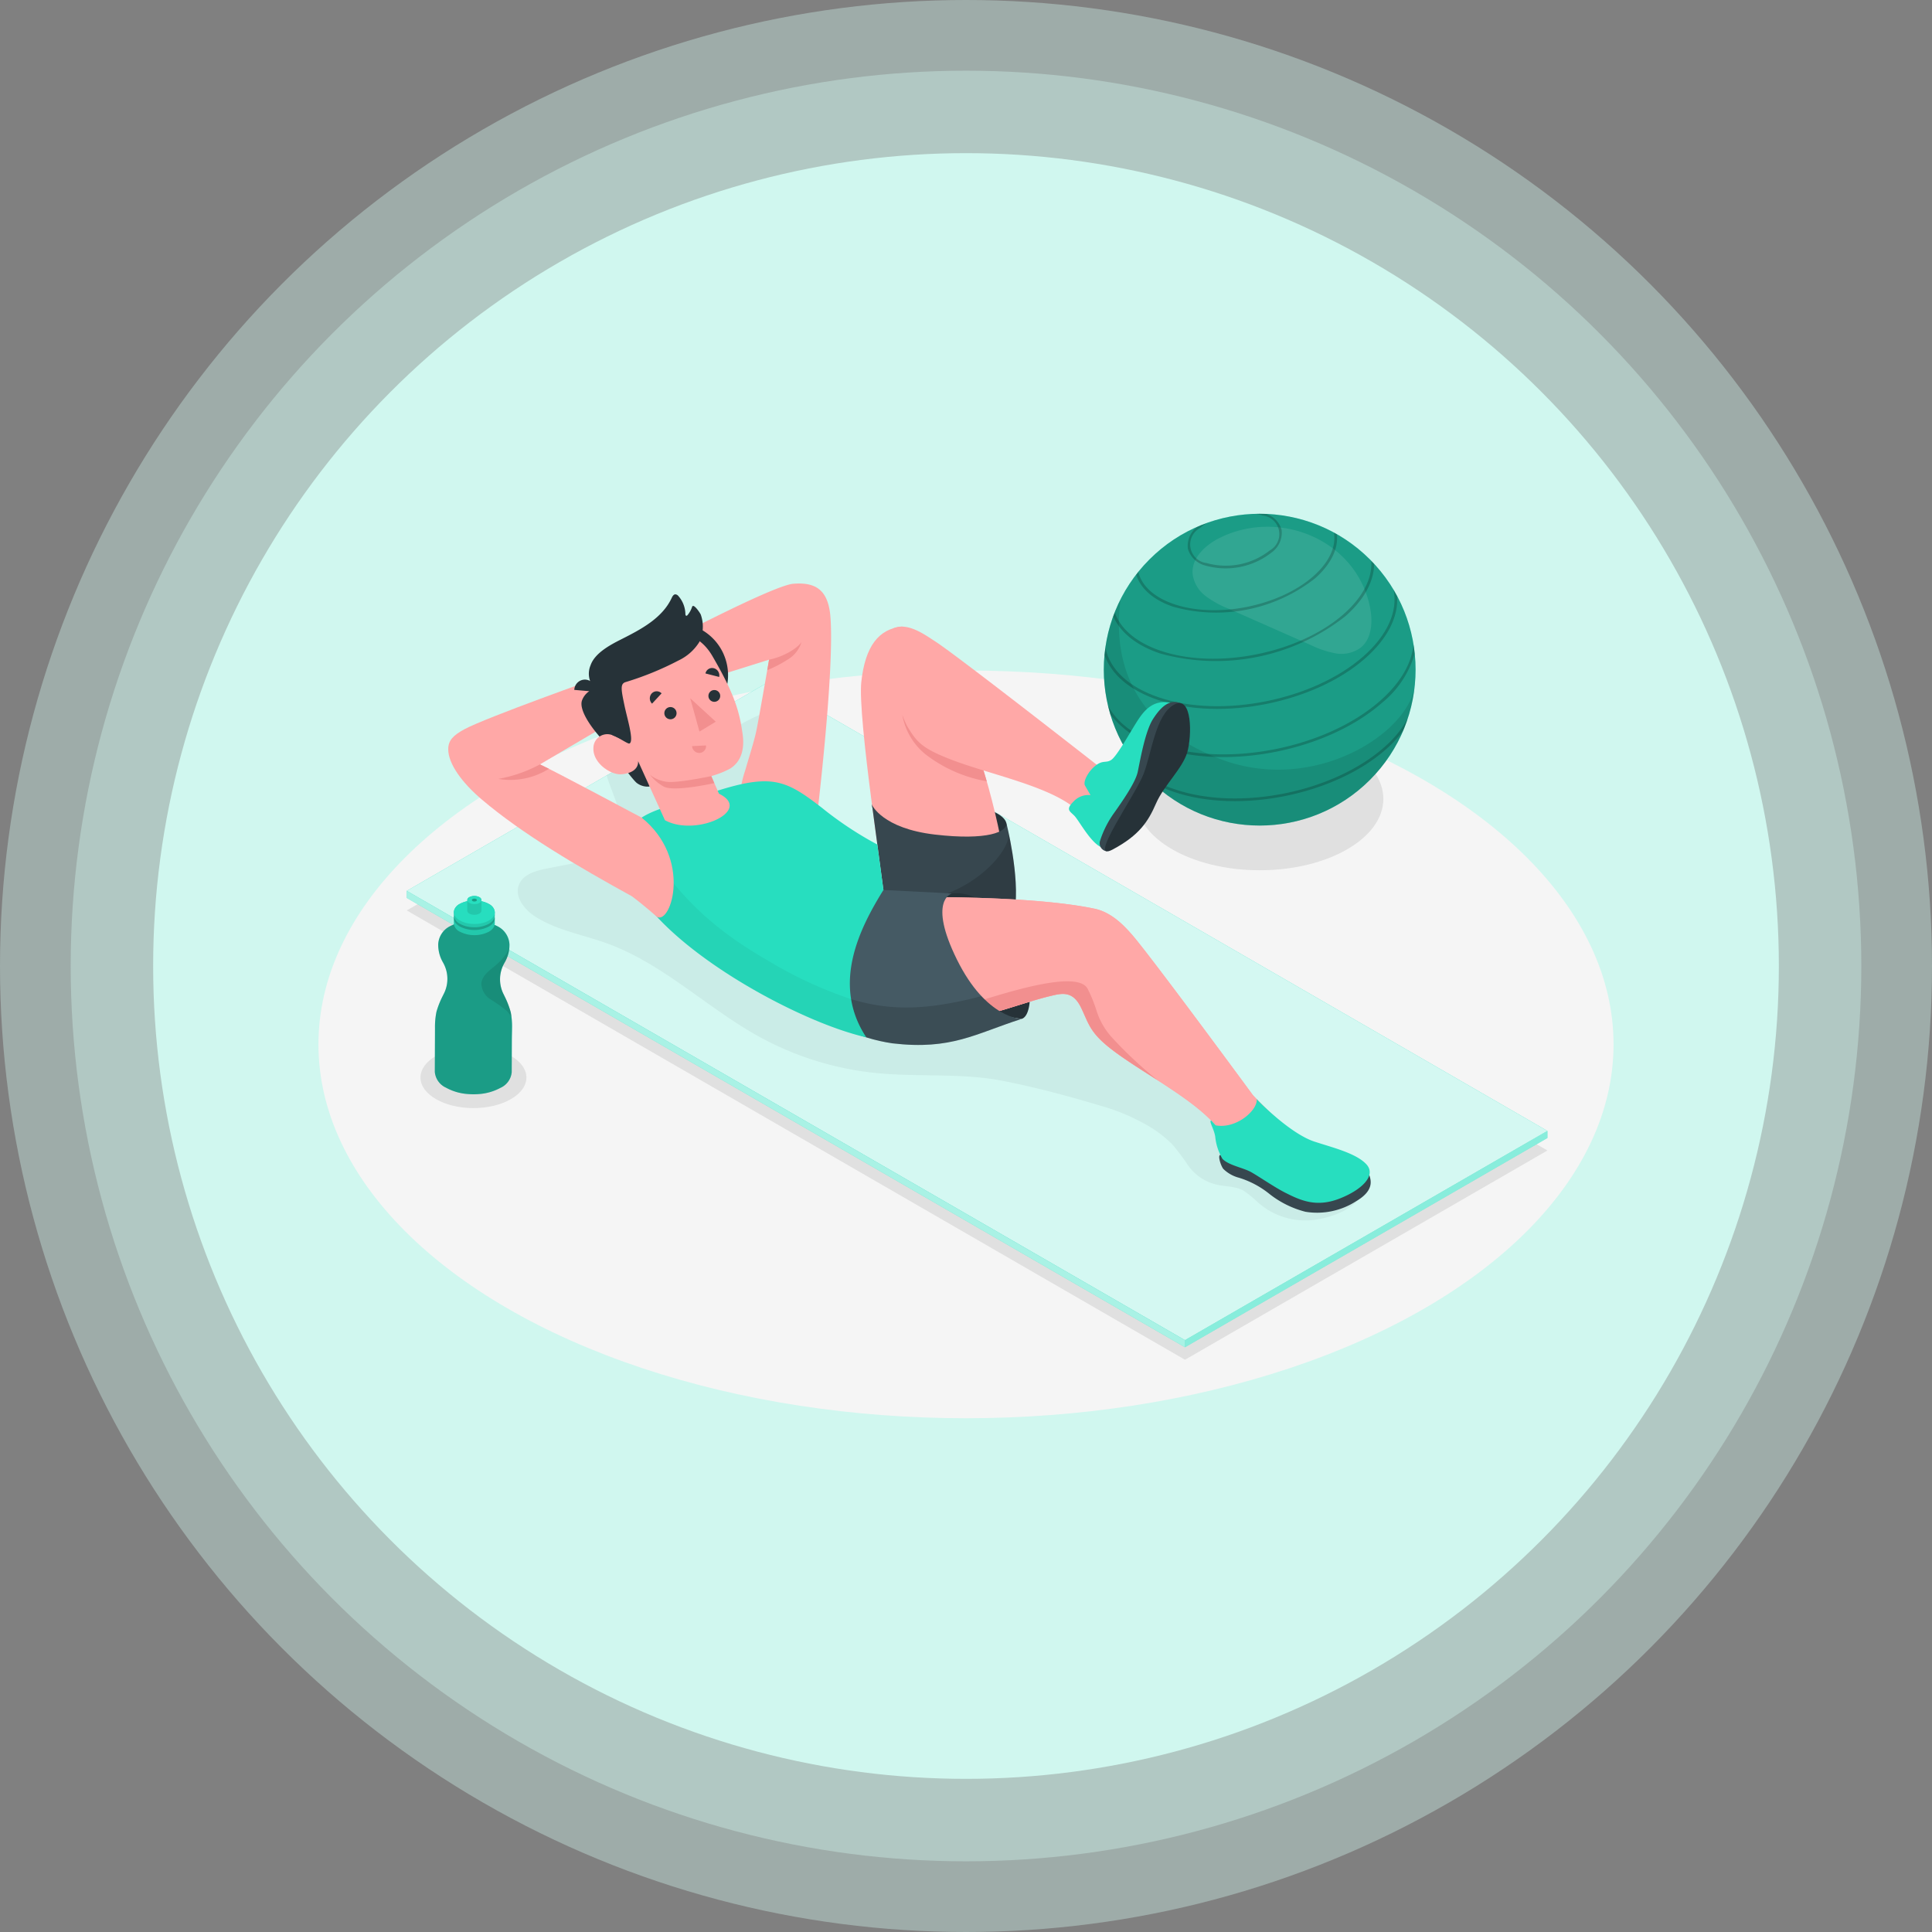 <svg xmlns="http://www.w3.org/2000/svg" width="328" height="328" viewBox="0 0 328 328">
  <rect x="0" y="0" width="328" height="328" fill="#808080" stroke="none"/>
  <g id="exercise_v" transform="translate(-43 -185)">
    <circle id="Ellipse_22" data-name="Ellipse 22" cx="164" cy="164" r="164" transform="translate(43 185)" fill="#d0f7ef" opacity="0.37"/>
    <circle id="Ellipse_21" data-name="Ellipse 21" cx="152" cy="152" r="152" transform="translate(55 197)" fill="#d0f7ef" opacity="0.37"/>
    <g id="Group_422" data-name="Group 422" transform="translate(-45.057 96.943)">
      <circle id="Ellipse_26" data-name="Ellipse 26" cx="138" cy="138" r="138" transform="translate(114.057 114.057)" fill="#d0f7ef"/>
      <g id="Group_421" data-name="Group 421" transform="translate(142.121 164.319)">
        <ellipse id="Floor" cx="109.936" cy="63.471" rx="109.936" ry="63.471" transform="translate(0 37.574)" fill="#f5f5f5"/>
        <path id="Shadow" d="M207.342,351.169,339.465,427.45,401,391.922,268.878,315.64Z" transform="translate(-192.351 -272.864)" fill="#e0e0e0"/>
        <ellipse id="Shadow-2" data-name="Shadow" cx="8.991" cy="5.191" rx="8.991" ry="5.191" transform="translate(17.323 101.48)" fill="#e0e0e0"/>
        <ellipse id="Shadow-3" data-name="Shadow" cx="20.995" cy="12.121" rx="20.995" ry="12.121" transform="translate(138.802 47.241)" fill="#e0e0e0"/>
        <g id="Ball" transform="translate(122.369 0)">
          <circle id="Ellipse_27" data-name="Ellipse 27" cx="26.465" cy="26.465" r="26.465" transform="translate(0 37.427) rotate(-45)" fill="#27debf"/>
          <circle id="Ellipse_28" data-name="Ellipse 28" cx="26.465" cy="26.465" r="26.465" transform="translate(0 37.427) rotate(-45)" opacity="0.3"/>
          <path id="Path_608" data-name="Path 608" d="M501.078,253.337c-2.47,1.21-4.914,3.44-4.676,6.18a5.624,5.624,0,0,0,2.2,3.732,16.682,16.682,0,0,0,3.882,2.146l13.928,6.152a16.511,16.511,0,0,0,4.246,1.431,5.563,5.563,0,0,0,4.264-.955c1.894-1.519,2.077-4.347,1.62-6.731C524.336,253.816,511.26,248.351,501.078,253.337Z" transform="translate(-470.359 -238.321)" fill="#fff" opacity="0.1"/>
          <g id="Group_409" data-name="Group 409" transform="translate(10.989 10.965)" opacity="0.2">
            <path id="Path_609" data-name="Path 609" d="M494.6,252.649a4.136,4.136,0,0,0,3.051,2.876,12.6,12.6,0,0,0,11.163-2.241,4.137,4.137,0,0,0,1.7-3.83,3.935,3.935,0,0,0-2.64-2.717c-.565-.023-1.134-.026-1.7-.012a8.283,8.283,0,0,1,1.146.289,3.176,3.176,0,0,1,1.189,5.922,12.09,12.09,0,0,1-10.71,2.15,3.176,3.176,0,0,1-1.189-5.922,8.61,8.61,0,0,1,1.236-.891q-.847.3-1.663.662A4.061,4.061,0,0,0,494.6,252.649Z" transform="translate(-480.354 -246.716)"/>
            <path id="Path_610" data-name="Path 610" d="M468.615,327.166c-.014-.032-.029-.063-.042-.1h0C468.587,327.1,468.6,327.135,468.615,327.166Z" transform="translate(-466.373 -289.984)"/>
            <path id="Path_611" data-name="Path 611" d="M572.535,278.718c.04.081.081.162.12.244C572.616,278.88,572.575,278.8,572.535,278.718Z" transform="translate(-522.352 -263.948)"/>
            <path id="Path_612" data-name="Path 612" d="M469.361,328.816c.06.126.125.25.187.375C469.485,329.066,469.421,328.942,469.361,328.816Z" transform="translate(-466.797 -290.924)"/>
            <path id="Path_613" data-name="Path 613" d="M522.937,322.172a18.214,18.214,0,0,1-4.028,4.866c-8.634,7.594-24.517,10.783-35.413,7.11a18.2,18.2,0,0,1-5.6-2.937q.728.833,1.519,1.6a20.7,20.7,0,0,0,3.931,1.77c5.519,1.862,12.3,1.984,18.792.68s12.7-4.033,17.073-7.881a20.8,20.8,0,0,0,2.943-3.152Q522.589,323.22,522.937,322.172Z" transform="translate(-471.393 -287.346)"/>
            <path id="Path_614" data-name="Path 614" d="M511.494,304.309c-9.081,7.995-25.8,11.351-37.26,7.481-4.357-1.467-7.44-3.8-8.931-6.684.123.522.258,1.038.41,1.545h0a16.69,16.69,0,0,0,8.374,5.578c5.8,1.956,12.931,2.088,19.76.717S507.2,308.7,511.8,304.657a16.653,16.653,0,0,0,5.57-8.386c-.055-.522-.129-1.046-.216-1.571C516.891,297.939,514.941,301.276,511.494,304.309Z" transform="translate(-464.612 -272.554)"/>
            <path id="Path_615" data-name="Path 615" d="M578.339,306.988c-.005.106-.014.212-.021.318C578.324,307.2,578.333,307.094,578.339,306.988Z" transform="translate(-525.466 -279.17)"/>
            <path id="Path_616" data-name="Path 616" d="M554.778,257.662l.238.173Z" transform="translate(-512.791 -252.61)"/>
            <path id="Path_617" data-name="Path 617" d="M475.155,279.755a35.531,35.531,0,0,0,31.477-6.319c3.169-2.79,4.854-5.891,4.883-8.891-.156-.168-.317-.33-.477-.494.166,3.015-1.469,6.185-4.711,9.038-7.561,6.655-21.479,9.45-31.024,6.228-4.092-1.381-6.824-3.673-7.834-6.519-.084.213-.171.425-.25.64C468.4,276.195,471.155,278.405,475.155,279.755Z" transform="translate(-465.644 -256.05)"/>
            <path id="Path_618" data-name="Path 618" d="M464,285.733c1.159,3.359,4.344,6.048,9.1,7.65,5.409,1.828,12.052,1.949,18.419.671s12.448-3.954,16.732-7.728c3.771-3.316,5.666-7.027,5.436-10.575q-.29-.542-.6-1.067c.738,3.718-1.088,7.729-5.136,11.3-8.458,7.441-24.024,10.566-34.7,6.966-5.111-1.725-8.342-4.716-9.1-8.429-.057.4-.106.8-.144,1.209Z" transform="translate(-463.911 -261.776)"/>
            <path id="Path_619" data-name="Path 619" d="M463.806,300.765c.008-.172.019-.344.03-.516C463.825,300.421,463.814,300.592,463.806,300.765Z" transform="translate(-463.806 -275.541)"/>
            <path id="Path_620" data-name="Path 620" d="M552.885,256.343c-.078-.052-.155-.1-.233-.156C552.73,256.238,552.807,256.291,552.885,256.343Z" transform="translate(-511.646 -251.816)"/>
            <path id="Path_621" data-name="Path 621" d="M481.97,266.237a27.154,27.154,0,0,0,24.055-4.83c2.66-2.341,3.959-4.972,3.715-7.475-.168-.1-.333-.193-.5-.285.384,2.448-.855,5.07-3.518,7.414-5.752,5.064-16.341,7.189-23.6,4.739-3.361-1.134-5.515-3.076-6.106-5.481-.121.15-.236.3-.354.457C476.4,263.178,478.612,265.1,481.97,266.237Z" transform="translate(-470.187 -250.448)"/>
            <path id="Path_622" data-name="Path 622" d="M471.747,274.49c.061-.1.124-.2.186-.306C471.871,274.286,471.808,274.388,471.747,274.49Z" transform="translate(-468.082 -261.506)"/>
            <path id="Path_623" data-name="Path 623" d="M473.307,272.034c-.064.095-.126.19-.188.286C473.181,272.224,473.244,272.129,473.307,272.034Z" transform="translate(-468.821 -260.349)"/>
          </g>
          <path id="Path_624" data-name="Path 624" d="M483.463,305.309c-15.763-6.053-18.118-17.682-16.873-27.06l-.007,0A26.464,26.464,0,1,0,516.524,293C515.314,301.122,499.216,311.358,483.463,305.309Z" transform="translate(-452.781 -252.728)" opacity="0.1"/>
        </g>
        <g id="Mat" transform="translate(14.99 39.456)">
          <path id="Path_625" data-name="Path 625" d="M207.342,343.976l132.124,76.282L401,384.729,268.878,308.448Z" transform="translate(-207.342 -308.448)" fill="#27debf"/>
          <path id="Path_626" data-name="Path 626" d="M207.342,343.976l132.124,76.282L401,384.729,268.878,308.448Z" transform="translate(-207.342 -308.448)" fill="#fff" opacity="0.8"/>
          <path id="Path_627" data-name="Path 627" d="M367.2,399.75c1.366.26,2.911.242,4.154.923a18.511,18.511,0,0,1,2.308,1.846,12.042,12.042,0,0,0,8.308,3.231c2.918.068,9.662-1.853,9.7-5.643.036-2.363-2.6-3.713-4.788-4.6a77.691,77.691,0,0,1-31.671-23.918c-3.09-3.947-5.929-8.319-10.241-10.875-2.748-1.629-5.9-2.4-8.989-3.229a176.468,176.468,0,0,1-47.663-20.811,59.509,59.509,0,0,0,5.633-17.107c-3.59-1.256-7.065,1.848-10.606,3.236a15.639,15.639,0,0,1-8.314.618L263.28,330.2c.486,1.728,1.27,3.406,1.808,5.129.818,2.62.905,5.867-1.14,7.7a8.933,8.933,0,0,1-4.358,1.705l-6.484,1.281c-1.848.366-3.977.949-4.7,2.691-.881,2.13.992,4.4,2.956,5.6,3.66,2.245,8.022,2.97,12.056,4.442,9.457,3.45,16.859,10.895,25.667,15.768a51.913,51.913,0,0,0,19.824,6.2c7.183.73,14.51-.044,21.6,1.338,5.568,1.085,11.238,2.606,16.7,4.25a34.518,34.518,0,0,1,8.434,3.648,20.674,20.674,0,0,1,3.641,2.863,37.408,37.408,0,0,1,2.705,3.6A8.215,8.215,0,0,0,367.2,399.75Z" transform="translate(-229.334 -314.275)" opacity="0.05"/>
          <path id="Path_628" data-name="Path 628" d="M207.342,385.426v1.2l132.124,76.282v-1.2Z" transform="translate(-207.342 -349.897)" fill="#27debf"/>
          <path id="Path_629" data-name="Path 629" d="M207.342,385.426v1.2l132.124,76.282v-1.2Z" transform="translate(-207.342 -349.897)" fill="#fff" opacity="0.6"/>
          <path id="Path_630" data-name="Path 630" d="M493.61,509.253l61.537-35.528v1.2L493.61,510.452Z" transform="translate(-361.486 -397.443)" fill="#27debf"/>
          <path id="Path_631" data-name="Path 631" d="M493.61,509.253l61.537-35.528v1.2L493.61,510.452Z" transform="translate(-361.486 -397.443)" fill="#fff" opacity="0.45"/>
        </g>
        <g id="Water" transform="translate(19.76 75.851)">
          <g id="Group_411" data-name="Group 411" transform="translate(0 0.759)">
            <path id="Path_632" data-name="Path 632" d="M230.558,409.339a14.771,14.771,0,0,0-1.052-2.716q-.068-.147-.144-.3a5.57,5.57,0,0,1,.075-5.246l.093-.167a5.934,5.934,0,0,0,.813-3.088,3.642,3.642,0,0,0-1.763-2.92,5.883,5.883,0,0,0-.818-.4,1.4,1.4,0,0,1-.887-1.3l.006-1.6-5.119-.02-.006,1.6a1.4,1.4,0,0,1-.9,1.289,5.864,5.864,0,0,0-.821.391,3.642,3.642,0,0,0-1.785,2.906,5.935,5.935,0,0,0,.789,3.094l.086.157a5.58,5.58,0,0,1,.043,5.258c-.051.1-.1.2-.145.295a14.532,14.532,0,0,0-1.073,2.708,12.786,12.786,0,0,0-.25,2.754l-.029,7.447a3.243,3.243,0,0,0,1.9,2.676,8.954,8.954,0,0,0,3.7,1.08,11.286,11.286,0,0,0,1.848.007,8.979,8.979,0,0,0,3.684-1.052,3.243,3.243,0,0,0,1.923-2.657l.021-5.386c0-.672.029-1.373.032-2.074A12.667,12.667,0,0,0,230.558,409.339Z" transform="translate(-217.675 -390.373)" fill="#27debf"/>
            <path id="Path_633" data-name="Path 633" d="M230.558,409.339a14.771,14.771,0,0,0-1.052-2.716q-.068-.147-.144-.3a5.57,5.57,0,0,1,.075-5.246l.093-.167a5.934,5.934,0,0,0,.813-3.088,3.642,3.642,0,0,0-1.763-2.92,5.883,5.883,0,0,0-.818-.4,1.4,1.4,0,0,1-.887-1.3l.006-1.6-5.119-.02-.006,1.6a1.4,1.4,0,0,1-.9,1.289,5.864,5.864,0,0,0-.821.391,3.642,3.642,0,0,0-1.785,2.906,5.935,5.935,0,0,0,.789,3.094l.086.157a5.58,5.58,0,0,1,.043,5.258c-.051.1-.1.2-.145.295a14.532,14.532,0,0,0-1.073,2.708,12.786,12.786,0,0,0-.25,2.754l-.029,7.447a3.243,3.243,0,0,0,1.9,2.676,8.954,8.954,0,0,0,3.7,1.08,11.286,11.286,0,0,0,1.848.007,8.979,8.979,0,0,0,3.684-1.052,3.243,3.243,0,0,0,1.923-2.657l.021-5.386c0-.672.029-1.373.032-2.074A12.667,12.667,0,0,0,230.558,409.339Z" transform="translate(-217.675 -390.373)" opacity="0.3"/>
            <path id="Path_634" data-name="Path 634" d="M238.644,408.9l.093-.167a5.918,5.918,0,0,0,.8-2.614,4.775,4.775,0,0,1-.486,1.058,10.085,10.085,0,0,1-2.307,2.407c-.877.716-1.852,1.53-1.961,2.657a3.288,3.288,0,0,0,1.539,2.741,26.558,26.558,0,0,1,2.686,1.886,6.583,6.583,0,0,1,.892,1.114c-.033-.279-.074-.554-.133-.823a14.77,14.77,0,0,0-1.052-2.716q-.068-.147-.144-.3A5.569,5.569,0,0,1,238.644,408.9Z" transform="translate(-226.881 -398.197)" opacity="0.1"/>
            <g id="Group_410" data-name="Group 410" transform="translate(3.221)">
              <path id="Path_635" data-name="Path 635" d="M224.657,393.126l0,.86a1.727,1.727,0,0,0,1.014,1.428,5.441,5.441,0,0,0,4.917.019,2.347,2.347,0,0,0,.766-.662,1.3,1.3,0,0,0,.256-.752l0-.874a.934.934,0,0,0-.026-.233,1.859,1.859,0,0,0-.984-1.192.381.381,0,0,0-.051-.027,5.451,5.451,0,0,0-4.866.008,1.867,1.867,0,0,0-1,1.181A.989.989,0,0,0,224.657,393.126Z" transform="translate(-224.654 -390.12)" fill="#27debf"/>
              <path id="Path_636" data-name="Path 636" d="M224.657,393.126l0,.86a1.727,1.727,0,0,0,1.014,1.428,5.441,5.441,0,0,0,4.917.019,2.347,2.347,0,0,0,.766-.662,1.3,1.3,0,0,0,.256-.752l0-.874a.934.934,0,0,0-.026-.233,1.859,1.859,0,0,0-.984-1.192.381.381,0,0,0-.051-.027,5.451,5.451,0,0,0-4.866.008,1.867,1.867,0,0,0-1,1.181A.989.989,0,0,0,224.657,393.126Z" transform="translate(-224.654 -390.12)" opacity="0.1"/>
              <path id="Path_637" data-name="Path 637" d="M230.59,394.561c1.361-.779,1.366-2.049.011-2.838a5.433,5.433,0,0,0-4.916-.019c-1.361.779-1.366,2.049-.011,2.838A5.433,5.433,0,0,0,230.59,394.561Z" transform="translate(-224.658 -390.12)" opacity="0.2"/>
              <path id="Path_638" data-name="Path 638" d="M224.667,390.95l0,.518a.972.972,0,0,0,.026.243,1.868,1.868,0,0,0,.987,1.188,4.831,4.831,0,0,0,2.171.586,5.139,5.139,0,0,0,2.746-.57,2.378,2.378,0,0,0,.765-.659,1.323,1.323,0,0,0,.228-.516.919.919,0,0,0,.028-.236l0-.534a1.724,1.724,0,0,0-1.01-1.425c-.06-.034-.121-.068-.185-.1a5.47,5.47,0,0,0-4.732.079A1.728,1.728,0,0,0,224.667,390.95Z" transform="translate(-224.66 -388.948)" fill="#27debf"/>
              <path id="Path_639" data-name="Path 639" d="M224.667,390.95l0,.518a.972.972,0,0,0,.026.243,1.868,1.868,0,0,0,.987,1.188,4.831,4.831,0,0,0,2.171.586,5.139,5.139,0,0,0,2.746-.57,2.378,2.378,0,0,0,.765-.659,1.323,1.323,0,0,0,.228-.516.919.919,0,0,0,.028-.236l0-.534a1.724,1.724,0,0,0-1.01-1.425c-.06-.034-.121-.068-.185-.1a5.47,5.47,0,0,0-4.732.079A1.728,1.728,0,0,0,224.667,390.95Z" transform="translate(-224.66 -388.948)" opacity="0.1"/>
              <path id="Path_640" data-name="Path 640" d="M224.67,390.933c0,1.1,1.548,2,3.468,2.012s3.48-.881,3.484-1.985-1.548-2-3.468-2.012S224.674,389.829,224.67,390.933Z" transform="translate(-224.663 -388.948)" fill="#27debf"/>
            </g>
          </g>
          <path id="Path_641" data-name="Path 641" d="M229.6,388l-.007,1.8a.344.344,0,0,0,.009.084.647.647,0,0,0,.342.412,1.673,1.673,0,0,0,.752.2,1.78,1.78,0,0,0,.952-.2.824.824,0,0,0,.265-.228.457.457,0,0,0,.079-.179.329.329,0,0,0,.01-.082l.007-1.806a.6.6,0,0,0-.35-.494c-.021-.012-.042-.024-.065-.034a1.9,1.9,0,0,0-1.639.028A.6.6,0,0,0,229.6,388Z" transform="translate(-224.092 -387.304)" fill="#27debf"/>
          <path id="Path_642" data-name="Path 642" d="M229.6,388l-.007,1.8a.344.344,0,0,0,.009.084.647.647,0,0,0,.342.412,1.673,1.673,0,0,0,.752.2,1.78,1.78,0,0,0,.952-.2.824.824,0,0,0,.265-.228.457.457,0,0,0,.079-.179.329.329,0,0,0,.01-.082l.007-1.806a.6.6,0,0,0-.35-.494c-.021-.012-.042-.024-.065-.034a1.9,1.9,0,0,0-1.639.028A.6.6,0,0,0,229.6,388Z" transform="translate(-224.092 -387.304)" opacity="0.1"/>
          <path id="Path_643" data-name="Path 643" d="M229.608,387.992c0,.382.537.695,1.2.7s1.206-.305,1.207-.688-.537-.695-1.2-.7S229.61,387.609,229.608,387.992Z" transform="translate(-224.1 -387.304)" fill="#27debf"/>
          <path id="Path_644" data-name="Path 644" d="M231.292,388.515c0,.136.19.247.426.248s.428-.108.429-.244-.191-.247-.427-.248S231.292,388.379,231.292,388.515Z" transform="translate(-225.007 -387.824)" fill="#27debf" opacity="0.5"/>
          <path id="Path_645" data-name="Path 645" d="M231.292,388.515c0,.136.19.247.426.248s.428-.108.429-.244-.191-.247-.427-.248S231.292,388.379,231.292,388.515Z" transform="translate(-225.007 -387.824)" opacity="0.3"/>
        </g>
        <g id="Character" transform="translate(22.034 22.805)">
          <path id="Path_646" data-name="Path 646" d="M325.226,313.472s3.188-25.919,2.468-35.385c-.369-4.854-2.717-5.956-6.306-5.679S297.26,283.6,297.26,283.6l2.9,7.063,17.109-5.367s-1.74,10.083-2.142,12-1.243,4.5-1.911,6.81a17.373,17.373,0,0,0-.784,3.331C312.438,309.124,325.226,313.472,325.226,313.472Z" transform="translate(-262.803 -272.369)" fill="#ffa8a7"/>
          <path id="Path_647" data-name="Path 647" d="M340.263,296.89c2.379-.47,4.759-1.871,5.506-2.99a5.212,5.212,0,0,1-2.38,2.99,20.552,20.552,0,0,1-3.434,1.779Z" transform="translate(-285.793 -283.963)" fill="#f28f8f"/>
          <path id="Path_648" data-name="Path 648" d="M401.294,355.35c-.357-1.321-2.675-2.711-9.58-3.87s-13.186.008-13.221.816,1.7,6.281,9.663,7.275S402.022,358.247,401.294,355.35Z" transform="translate(-306.544 -314.705)" fill="#263238"/>
          <g id="Character-2" data-name="Character" transform="translate(0 1.836)">
            <path id="Path_649" data-name="Path 649" d="M378.323,332.752s-4.5-29.19-3.852-35.15c.669-6.155,3-9.013,6.917-9.414,5.118,2.974,7.844,10.077,11.118,17.07s6.818,22.02,7.006,29.2c.186,7.141-5.486,12.289-11.917,13.225S378.323,332.752,378.323,332.752Z" transform="translate(-304.344 -282.723)" fill="#ffa8a7"/>
            <path id="Path_650" data-name="Path 650" d="M393.607,324.851a11.033,11.033,0,0,1-3.95-6.657l6.418-2.24,4.344,3.613.129.279c.056.121.112.242.168.363.124.265.249.546.374.834.036.083.072.168.108.252q.143.337.287.692l.1.241c.127.319.254.646.38.984l0,.012c.126.336.251.683.376,1.036l.079.226q.166.476.331.968c.016.048.033.1.048.144.26.782.517,1.595.769,2.429l.04.134q.185.615.366,1.243l0,.008A23.586,23.586,0,0,1,393.607,324.851Z" transform="translate(-312.555 -297.674)" fill="#f28f8f"/>
            <path id="Path_651" data-name="Path 651" d="M385.173,288.457c2.444-.967,5.423,1.291,7,2.3,3.2,2.049,22.755,17.29,27.314,20.861q1.484.9,3.019,1.72l-5.373,8.4a9.166,9.166,0,0,0-2.028-3.249c-4.875-3.479-14.318-5.376-20.382-7.739-4.724-1.84-5.713-2.88-7.306-5.579C386.178,303.074,381.779,290.055,385.173,288.457Z" transform="translate(-309.462 -282.741)" fill="#ffa8a7"/>
            <path id="Path_652" data-name="Path 652" d="M380.425,368.25l-1.931-14.434s1.734,3.982,10.668,5.027,12.358-.467,12.132-1.973c0,0,2.334,9.035,1.43,14.907s-9.863,12.121-9.863,12.121Z" transform="translate(-306.544 -318.061)" fill="#37474f"/>
            <path id="Path_653" data-name="Path 653" d="M388.543,375.759c-.821.016-1.59.05-2.322.1l9.931,12.5h2.319c2.574-2.046,7.74-6.64,8.414-11.026.663-4.306-.415-10.307-1.037-13.205C406.2,367.446,398.754,375.559,388.543,375.759Z" transform="translate(-310.705 -323.61)" opacity="0.15"/>
            <g id="Group_412" data-name="Group 412" transform="translate(105.383 18.28)">
              <path id="Path_654" data-name="Path 654" d="M468.122,316.089c-3.213-.6-4.733,1.73-5.926,3.653s-3.183,5.457-4.073,6.053-1.4-.012-2.655.957-2.2,2.749-1.805,3.428l.926,1.6a3.422,3.422,0,0,0-2.876,1.085c-1.381,1.373-.665,1.617.117,2.4s2.61,4.329,4.447,5.3a17.138,17.138,0,0,0,8.535-7.094C468.4,327.863,468.122,316.089,468.122,316.089Z" transform="translate(-450.932 -315.975)" fill="#27debf"/>
              <path id="Path_655" data-name="Path 655" d="M463.366,341.286a1.37,1.37,0,0,1-1.092-1.728,16.946,16.946,0,0,1,2.443-4.83c1.243-1.761,3.57-5.061,3.964-6.889s1.236-6.894,2.615-9.024,2.8-3.355,4.624-2.67-3.924,14.322-5.607,16.627S463.366,341.286,463.366,341.286Z" transform="translate(-457.012 -315.954)" fill="#37474f"/>
              <path id="Path_656" data-name="Path 656" d="M465.488,341.2c4.546-2.424,6.044-4.78,7.369-7.831s4.481-5.9,5.292-8.658.9-9.822-2.229-8.109-3.774,8.03-5.147,11.682S461.029,343.574,465.488,341.2Z" transform="translate(-458.072 -316.158)" fill="#263238"/>
            </g>
            <path id="Path_657" data-name="Path 657" d="M403.294,386.338c2.078-.314,6.071.542,9.7,5.6,3.892,5.432,4.621,14.913,2.176,15.68a32.922,32.922,0,0,1-9.545-2.7C401.735,402.888,395.2,389.126,403.294,386.338Z" transform="translate(-317.818 -335.542)" fill="#263238"/>
            <g id="Group_413" data-name="Group 413" transform="translate(56.274 50.131)">
              <path id="Path_658" data-name="Path 658" d="M440.106,430.843c-6.028-2.369-10.961-6.438-15.24-10.987-3.432-4.665-18.145-24.626-20.7-27.436-.906-1-3.109-3.561-6.142-4.206-10.737-2.281-30.614-1.964-30.614-1.964l-7.642-1.287L344.529,399.3a30.916,30.916,0,0,0,8.589,6.2,23.613,23.613,0,0,0,13.644,2.989c11.252-.951,17.993-4.131,24.026-5.54,1.742-.407,3.552-.781,4.922,2.08,1.356,2.826,1.482,4.3,5.537,7.338,5.205,3.906,13.791,8.272,17.551,12.933a9.168,9.168,0,0,1,1.08,3.674c.354,4.9,4.472,3.941,7.792,6.074,1.805,1.159,3.151,2.572,5.33,3.054a13.678,13.678,0,0,0,5.991-.111c1.77-.423,4.309-1.7,5.181-3.425C445.326,432.28,441.835,431.522,440.106,430.843Z" transform="translate(-344.529 -384.963)" fill="#ffa8a7"/>
            </g>
            <g id="Group_414" data-name="Group 414" transform="translate(56.274 50.131)">
              <path id="Path_659" data-name="Path 659" d="M440.106,430.843c-6.028-2.369-10.961-6.438-15.24-10.987-3.432-4.665-18.145-24.626-20.7-27.436-.906-1-3.109-3.561-6.142-4.206-10.737-2.281-30.614-1.964-30.614-1.964l-7.642-1.287L344.529,399.3a30.916,30.916,0,0,0,8.589,6.2,23.613,23.613,0,0,0,13.644,2.989c11.252-.951,17.993-4.131,24.026-5.54,1.742-.407,3.552-.781,4.922,2.08,1.356,2.826,1.482,4.3,5.537,7.338,5.205,3.906,13.791,8.272,17.551,12.933a9.168,9.168,0,0,1,1.08,3.674c.354,4.9,4.472,3.941,7.792,6.074,1.805,1.159,3.151,2.572,5.33,3.054a13.678,13.678,0,0,0,5.991-.111c1.77-.423,4.309-1.7,5.181-3.425C445.326,432.28,441.835,431.522,440.106,430.843Z" transform="translate(-344.529 -384.963)" fill="#ffa8a7"/>
            </g>
            <path id="Path_660" data-name="Path 660" d="M436.344,428.205a12.293,12.293,0,0,1-2.547-4.378,24,24,0,0,0-1.59-3.926c-1.875-3.247-14.3.891-19.814,2.58a16.934,16.934,0,0,0-2.063,3c6.671-1.361,11.471-3.341,15.889-4.373,1.742-.407,3.552-.781,4.922,2.08,1.356,2.826,1.482,4.3,5.537,7.338,2.115,1.587,4.789,3.251,7.47,4.979A71.12,71.12,0,0,1,436.344,428.205Z" transform="translate(-323.687 -352.995)" fill="#f28f8f"/>
            <path id="Path_661" data-name="Path 661" d="M360.951,384.963s10.926.533,12.781.666c0,0-4.11,1.112.892,11.222S385.6,406.91,385.6,406.91c-7.842,2.508-11.921,5.328-21.923,4.151-11.921-1.722-19.152-10.648-19.152-10.648Z" transform="translate(-288.255 -334.833)" fill="#455a64"/>
            <path id="Path_662" data-name="Path 662" d="M385.574,423.246h-.012c-.048,0-.139-.007-.271-.022h-.008c-.89-.1-3.536-.683-6.506-3.845h0a62.547,62.547,0,0,1-7.14,1.5c-8.916,1.307-15.6-.266-25.568-5.578l-1.538,1.447a33.5,33.5,0,0,0,14.7,9.628h0q.522.164,1.06.311l.008,0q.5.137,1.021.258l.089.022c.317.073.639.139.963.2l.17.035q.565.106,1.145.19.938.111,1.808.175t1.684.088q.406.012.8.013t.774-.006c.761-.016,1.487-.06,2.184-.128q.7-.069,1.359-.168a28.378,28.378,0,0,0,3.163-.666q.609-.163,1.208-.347c1-.306,1.99-.65,3-1.016.406-.146.816-.3,1.232-.449,1.457-.534,2.992-1.1,4.708-1.646Z" transform="translate(-288.255 -351.169)" opacity="0.15"/>
            <g id="Group_419" data-name="Group 419">
              <path id="Path_663" data-name="Path 663" d="M293.472,349.737c-4.442,1.543-8.638,4.235-5.1,12.125,5.1,11.39,28.089,24.038,39.907,26.724-6.017-9.078-1.007-18.7,2.909-25.022l-1.032-7.711a59.9,59.9,0,0,1-9.417-6.241c-5.871-4.539-8.286-5.767-17.044-3.109C297.691,348.325,293.472,349.737,293.472,349.737Z" transform="translate(-257.304 -313.376)" fill="#27debf"/>
              <path id="Path_664" data-name="Path 664" d="M312.254,388.727c-12.084-6.935-15.882-13.088-20.622-19.01l-3.1,3.786h0q.127.368.278.752l.016.041q.157.4.342.813c2.233,4.983,7.888,10.207,14.534,14.732q1.424.97,2.9,1.894.737.462,1.483.91a99.3,99.3,0,0,0,10.485,5.482,59.186,59.186,0,0,0,10.5,3.707,16.347,16.347,0,0,1-2.574-6.49A70.188,70.188,0,0,1,312.254,388.727Z" transform="translate(-258.103 -326.623)" opacity="0.05"/>
              <path id="Path_665" data-name="Path 665" d="M255.435,330.614s-14.9-7.965-17.261-9.037l13.022-7.659-2.766-7.185s-19.4,6.89-23.068,8.871c-1.932,1.044-2.755,1.91-2.76,3.4-.007,2.477,2.359,5.69,5.624,8.473,6.948,5.923,16.374,11.434,25.552,16.49,2.1,1.561,4.293,3.523,4.293,3.523C260.488,348.681,264,337.52,255.435,330.614Z" transform="translate(-222.603 -292.709)" fill="#ffa8a7"/>
              <g id="Group_418" data-name="Group 418" transform="translate(21.404)">
                <g id="Group_417" data-name="Group 417">
                  <g id="Group_415" data-name="Group 415">
                    <path id="Path_666" data-name="Path 666" d="M294.359,292.235a8.872,8.872,0,1,0-16.3,7.02c.063.145.138.281.207.421l-2.255,4.9-3.327-6.134a1.952,1.952,0,0,0-1.751-1.947,1.81,1.81,0,0,0-1.957,1.739l2.544.219a3.231,3.231,0,0,0-1.221,1.532c-.608,1.579,1.5,4.8,4.318,7.621,0,0,3.992,5.634,4.961,6.426a3.058,3.058,0,0,0,2.188.609l.24-11.089a8.867,8.867,0,0,0,12.35-11.317Z" transform="translate(-268.979 -282.013)" fill="#263238"/>
                    <path id="Path_667" data-name="Path 667" d="M281.755,308.445c-.37.512-1.494-.139-2.387-.518A2.357,2.357,0,0,0,276,310.076c-.094,2.59,3.035,4.612,4.829,4.427,3.092-.318,2.749-2.242,2.749-2.242l4.563,10.04h0c5.257,2.883,15.041-1.648,9.171-4.5l-1.3-2.988a15.337,15.337,0,0,0,3.211-1.277c1.87-1.172,2.449-3.3,2.123-5.726-.524-3.9-1.365-6.876-5.143-13.369-4.142-7.117-12.908-3.433-16.345,1.566S281.755,308.445,281.755,308.445Z" transform="translate(-272.757 -283.958)" fill="#ffa8a7"/>
                    <path id="Path_668" data-name="Path 668" d="M281.25,301.673c-.249.113-1.884-1.059-2.748-1.356-1.2-.412-3.141-7.978-3.141-7.978a3.654,3.654,0,0,1-.714-3.942c.716-2.085,3.356-3.475,5.184-4.4,3.295-1.665,6.982-3.564,8.6-7.055.127-.275.315-.591.617-.595a.729.729,0,0,1,.49.26,4.792,4.792,0,0,1,1.211,3.1c.008.108.032.24.135.27s.186-.054.25-.131a4.241,4.241,0,0,0,.753-1.373c.224-.687,1.372,1.061,1.468,1.3a6.045,6.045,0,0,1-.256,4.692,8.422,8.422,0,0,1-3.558,3.129,51.364,51.364,0,0,1-8.913,3.641c-.98.272-.791,1.254-.234,3.918C280.878,297.492,282.085,301.294,281.25,301.673Z" transform="translate(-271.89 -276.347)" fill="#263238"/>
                    <path id="Path_669" data-name="Path 669" d="M307.226,342.947s-5.4,1.142-7.324.984a5.606,5.606,0,0,1-3.083-1.207,7.668,7.668,0,0,0,2.314,1.993c1.773.969,8.6-.58,8.6-.58Z" transform="translate(-283.97 -312.088)" fill="#f28f8f"/>
                  </g>
                  <g id="Group_416" data-name="Group 416" transform="translate(12.819 12.506)">
                    <path id="Path_670" data-name="Path 670" d="M298.753,312.356l-1.619,1.751a1.252,1.252,0,0,1-.061-1.731A1.164,1.164,0,0,1,298.753,312.356Z" transform="translate(-296.754 -308.055)" fill="#263238"/>
                    <path id="Path_671" data-name="Path 671" d="M312.29,332.042l2.376-.114a1.169,1.169,0,0,1-1.1,1.277A1.246,1.246,0,0,1,312.29,332.042Z" transform="translate(-305.12 -318.782)" fill="#f28f8f"/>
                    <path id="Path_672" data-name="Path 672" d="M319.551,304.962l-2.328-.594a1.153,1.153,0,0,1,1.419-.888A1.262,1.262,0,0,1,319.551,304.962Z" transform="translate(-307.776 -303.444)" fill="#263238"/>
                    <path id="Path_673" data-name="Path 673" d="M311.6,314.56l1.573,5.663,2.768-1.678Z" transform="translate(-304.745 -309.43)" fill="#f28f8f"/>
                  </g>
                </g>
                <path id="Path_674" data-name="Path 674" d="M302.1,318.848a1.036,1.036,0,1,0,1.036-1.036A1.036,1.036,0,0,0,302.1,318.848Z" transform="translate(-286.813 -298.674)" fill="#263238"/>
                <path id="Path_675" data-name="Path 675" d="M318.315,312.549a1,1,0,1,0,1-1A1,1,0,0,0,318.315,312.549Z" transform="translate(-295.545 -295.303)" fill="#263238"/>
              </g>
            </g>
            <g id="Group_420" data-name="Group 420" transform="translate(129.401 85.698)">
              <path id="Path_676" data-name="Path 676" d="M506.334,482.567c-.392.268.216,1.959.572,2.372a5.915,5.915,0,0,0,2.654,1.495,15.449,15.449,0,0,1,5.009,2.621,16.4,16.4,0,0,0,6.276,3.156,12.241,12.241,0,0,0,8.619-1.8c2.88-1.705,2.611-3.336,2.217-4.427Z" transform="translate(-504.714 -473.087)" fill="#37474f"/>
              <path id="Path_677" data-name="Path 677" d="M510.824,462.026c.908.982,5.943,5.945,9.8,7.211,3.065,1.007,7.061,1.965,8.808,3.837,1.818,1.947-.888,4.439-4.619,5.868-3.886,1.488-6.525.286-9.1-1.009-1.814-.911-4.488-2.759-5.829-3.513s-3.832-1.151-4.87-2.255a9.135,9.135,0,0,1-1.231-3.8c-.228-1.362-1.141-2.637-.673-2.71l.754.824C507.371,467.133,511.026,463.893,510.824,462.026Z" transform="translate(-502.972 -462.026)" fill="#27debf"/>
            </g>
          </g>
          <path id="Path_678" data-name="Path 678" d="M248.089,338.894a23.6,23.6,0,0,1-7.072,2.466,12.31,12.31,0,0,0,8.594-1.717Z" transform="translate(-232.518 -308.19)" fill="#f28f8f"/>
        </g>
      </g>
    </g>
  </g>
</svg>
